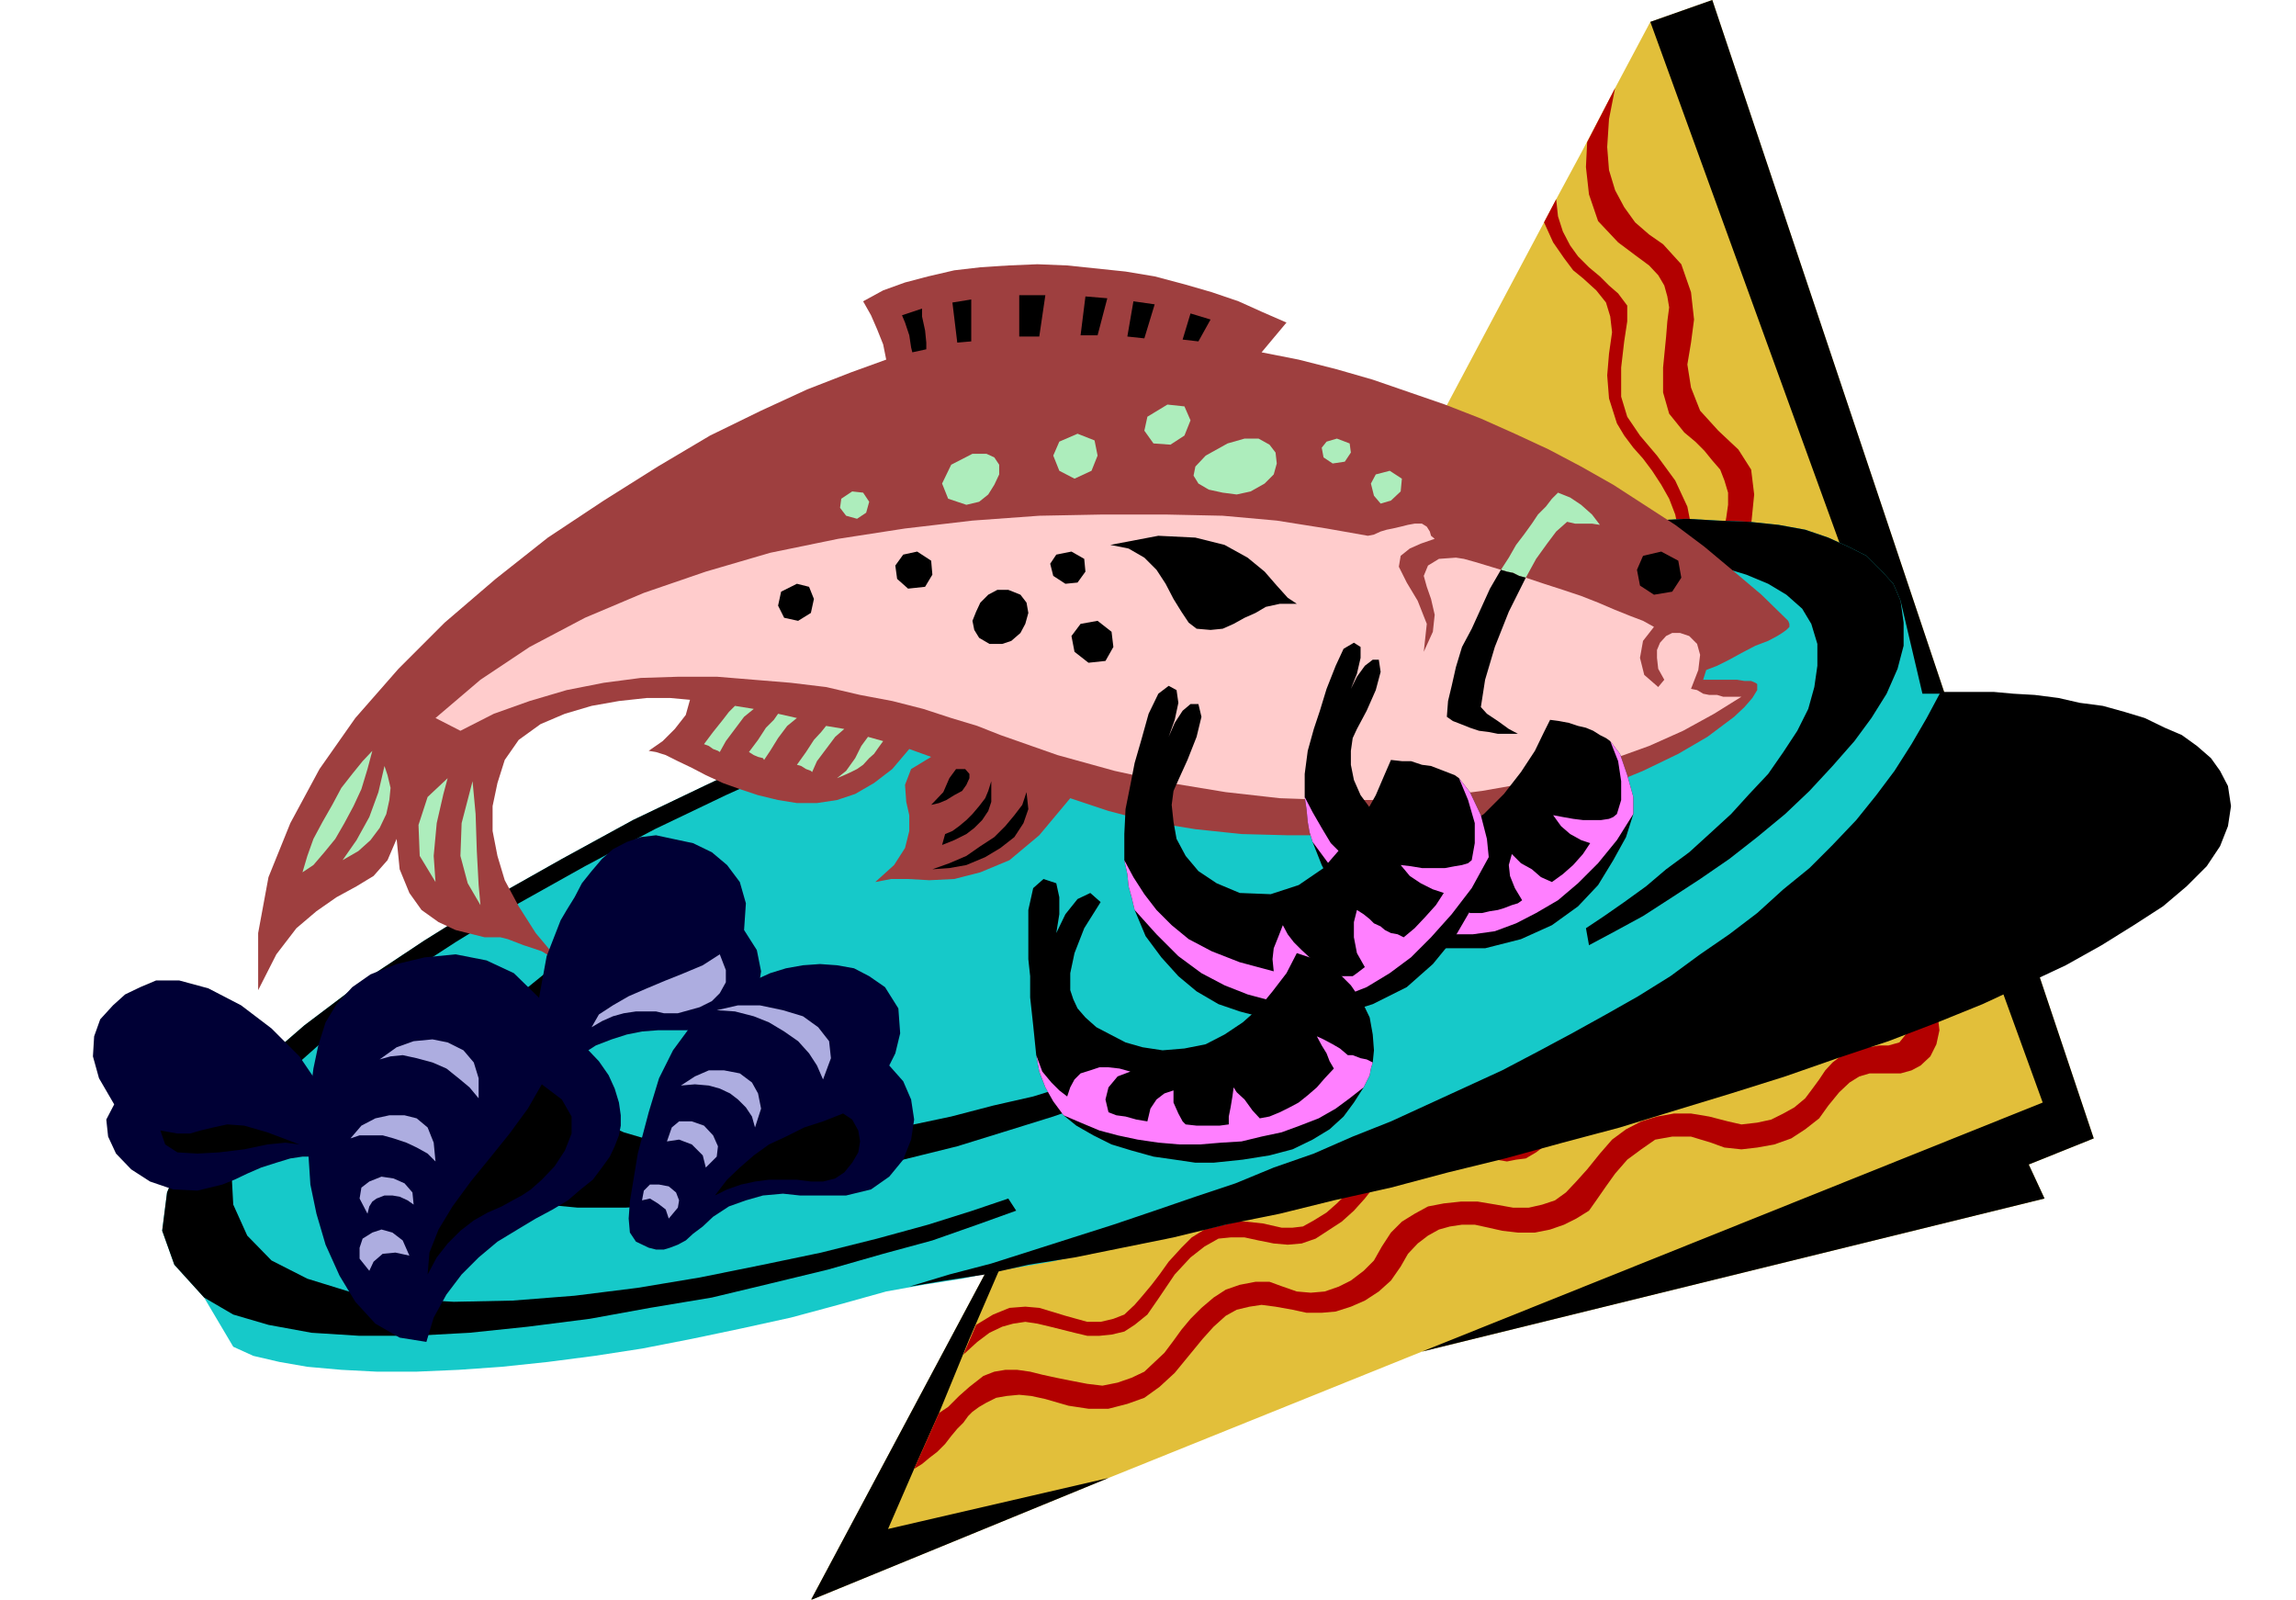 <?xml version="1.0" encoding="UTF-8" standalone="no"?>
<svg
   xmlns:ooo="http://xml.openoffice.org/svg/export"
   xmlns:dc="http://purl.org/dc/elements/1.1/"
   xmlns:cc="http://creativecommons.org/ns#"
   xmlns:rdf="http://www.w3.org/1999/02/22-rdf-syntax-ns#"
   xmlns:svg="http://www.w3.org/2000/svg"
   xmlns="http://www.w3.org/2000/svg"
   xmlns:sodipodi="http://sodipodi.sourceforge.net/DTD/sodipodi-0.dtd"
   xmlns:inkscape="http://www.inkscape.org/namespaces/inkscape"
   version="1.2"
   width="37.8mm"
   height="26.34mm"
   viewBox="0 0 3780 2634"
   preserveAspectRatio="xMidYMid"
   xml:space="preserve"
   id="svg207"
   sodipodi:docname="meal2.svg"
   style="fill-rule:evenodd;stroke-width:28.222;stroke-linejoin:round"
   inkscape:version="0.92.5 (2060ec1f9f, 2020-04-08)"><sodipodi:namedview
   pagecolor="#ffffff"
   bordercolor="#666666"
   borderopacity="1"
   objecttolerance="10"
   gridtolerance="10"
   guidetolerance="10"
   inkscape:pageopacity="0"
   inkscape:pageshadow="2"
   inkscape:window-width="664"
   inkscape:window-height="487"
   id="namedview209"
   showgrid="false"
   inkscape:zoom="0.2102413"
   inkscape:cx="71.433072"
   inkscape:cy="49.776376"
   inkscape:window-x="0"
   inkscape:window-y="0"
   inkscape:window-maximized="0"
   inkscape:current-layer="svg207" />
 <defs
   class="ClipPathGroup"
   id="defs8">
  <clipPath
   id="presentation_clip_path"
   clipPathUnits="userSpaceOnUse">
   <rect
   x="0"
   y="0"
   width="21000"
   height="29700"
   id="rect2" />
  </clipPath>
  <clipPath
   id="presentation_clip_path_shrink"
   clipPathUnits="userSpaceOnUse">
   <rect
   x="21"
   y="29"
   width="20958"
   height="29641"
   id="rect5" />
  </clipPath>
 </defs>
 <defs
   class="TextShapeIndex"
   id="defs12">
  <g
   ooo:slide="id1"
   ooo:id-list="id3"
   id="g10" />
 </defs>
 <defs
   class="EmbeddedBulletChars"
   id="defs44">
  <g
   id="bullet-char-template-57356"
   transform="matrix(4.8828125e-4,0,0,-4.8828125e-4,0,0)">
   <path
   d="M 580,1141 1163,571 580,0 -4,571 Z"
   id="path14"
   inkscape:connector-curvature="0" />
  </g>
  <g
   id="bullet-char-template-57354"
   transform="matrix(4.8828125e-4,0,0,-4.8828125e-4,0,0)">
   <path
   d="M 8,1128 H 1137 V 0 H 8 Z"
   id="path17"
   inkscape:connector-curvature="0" />
  </g>
  <g
   id="bullet-char-template-10146"
   transform="matrix(4.8828125e-4,0,0,-4.8828125e-4,0,0)">
   <path
   d="M 174,0 602,739 174,1481 1456,739 Z M 1358,739 309,1346 659,739 Z"
   id="path20"
   inkscape:connector-curvature="0" />
  </g>
  <g
   id="bullet-char-template-10132"
   transform="matrix(4.8828125e-4,0,0,-4.8828125e-4,0,0)">
   <path
   d="M 2015,739 1276,0 H 717 l 543,543 H 174 v 393 h 1086 l -543,545 h 557 z"
   id="path23"
   inkscape:connector-curvature="0" />
  </g>
  <g
   id="bullet-char-template-10007"
   transform="matrix(4.8828125e-4,0,0,-4.8828125e-4,0,0)">
   <path
   d="m 0,-2 c -7,16 -16,29 -25,39 l 381,530 c -94,256 -141,385 -141,387 0,25 13,38 40,38 9,0 21,-2 34,-5 21,4 42,12 65,25 l 27,-13 111,-251 280,301 64,-25 24,25 c 21,-10 41,-24 62,-43 C 886,937 835,863 770,784 769,783 710,716 594,584 L 774,223 c 0,-27 -21,-55 -63,-84 l 16,-20 C 717,90 699,76 672,76 641,76 570,178 457,381 L 164,-76 c -22,-34 -53,-51 -92,-51 -42,0 -63,17 -64,51 -7,9 -10,24 -10,44 0,9 1,19 2,30 z"
   id="path26"
   inkscape:connector-curvature="0" />
  </g>
  <g
   id="bullet-char-template-10004"
   transform="matrix(4.8828125e-4,0,0,-4.8828125e-4,0,0)">
   <path
   d="M 285,-33 C 182,-33 111,30 74,156 52,228 41,333 41,471 c 0,78 14,145 41,201 34,71 87,106 158,106 53,0 88,-31 106,-94 l 23,-176 c 8,-64 28,-97 59,-98 l 735,706 c 11,11 33,17 66,17 42,0 63,-15 63,-46 V 965 c 0,-36 -10,-64 -30,-84 L 442,47 C 390,-6 338,-33 285,-33 Z"
   id="path29"
   inkscape:connector-curvature="0" />
  </g>
  <g
   id="bullet-char-template-9679"
   transform="matrix(4.8828125e-4,0,0,-4.8828125e-4,0,0)">
   <path
   d="M 813,0 C 632,0 489,54 383,161 276,268 223,411 223,592 c 0,181 53,324 160,431 106,107 249,161 430,161 179,0 323,-54 432,-161 108,-107 162,-251 162,-431 0,-180 -54,-324 -162,-431 C 1136,54 992,0 813,0 Z"
   id="path32"
   inkscape:connector-curvature="0" />
  </g>
  <g
   id="bullet-char-template-8226"
   transform="matrix(4.8828125e-4,0,0,-4.8828125e-4,0,0)">
   <path
   d="m 346,457 c -73,0 -137,26 -191,78 -54,51 -81,114 -81,188 0,73 27,136 81,188 54,52 118,78 191,78 73,0 134,-26 185,-79 51,-51 77,-114 77,-187 0,-75 -25,-137 -76,-188 -50,-52 -112,-78 -186,-78 z"
   id="path35"
   inkscape:connector-curvature="0" />
  </g>
  <g
   id="bullet-char-template-8211"
   transform="matrix(4.8828125e-4,0,0,-4.8828125e-4,0,0)">
   <path
   d="M -4,459 H 1135 V 606 H -4 Z"
   id="path38"
   inkscape:connector-curvature="0" />
  </g>
  <g
   id="bullet-char-template-61548"
   transform="matrix(4.8828125e-4,0,0,-4.8828125e-4,0,0)">
   <path
   d="m 173,740 c 0,163 58,303 173,419 116,115 255,173 419,173 163,0 302,-58 418,-173 116,-116 174,-256 174,-419 0,-163 -58,-303 -174,-418 C 1067,206 928,148 765,148 601,148 462,206 346,322 231,437 173,577 173,740 Z"
   id="path41"
   inkscape:connector-curvature="0" />
  </g>
 </defs>
 <g
   id="g49"
   transform="translate(-8610,-13533)">
  <g
   id="id2"
   class="Master_Slide">
   <g
   id="bg-id2"
   class="Background" />
   <g
   id="bo-id2"
   class="BackgroundObjects" />
  </g>
 </g>
 <g
   class="SlideGroup"
   id="g205"
   transform="translate(-8610,-13533)">
  <g
   id="g203">
   <g
   id="container-id1">
    <g
   id="id1"
   class="Slide"
   clip-path="url(#presentation_clip_path)">
     <g
   class="Page"
   id="g199">
      <g
   class="Graphic"
   id="g197">
       <g
   id="id3">
        <rect
   class="BoundingBox"
   x="8610"
   y="13533"
   width="3780"
   height="2634"
   id="rect51"
   style="fill:none;stroke:none" />
        <defs
   id="defs56">
         <clipPath
   id="clip_path_1"
   clipPathUnits="userSpaceOnUse">
          <path
   d="m 8610,13533 h 3779 v 2633 H 8610 Z"
   id="path53"
   inkscape:connector-curvature="0" />
         </clipPath>
        </defs>
        <g
   clip-path="url(#clip_path_1)"
   id="g194">
         <path
   d="m 11429,13533 628,1874 -107,43 26,56 -1025,252 -516,208 -490,201 396,-742 811,-1526 20,-38 41,-76 56,-107 58,-109 z"
   id="path58"
   inkscape:connector-curvature="0"
   style="fill:#e2bf3a;stroke:none" />
         <path
   d="m 10951,15758 1025,-252 -26,-56 107,-43 -628,-1874 -102,36 646,1779 z"
   id="path60"
   inkscape:connector-curvature="0"
   style="fill:#000000;stroke:none" />
         <path
   d="m 10435,15966 -490,201 396,-742 -135,312 -20,49 -30,73 -41,92 -43,99 z"
   id="path62"
   inkscape:connector-curvature="0"
   style="fill:#000000;stroke:none" />
         <path
   d="m 11172,13861 -20,38 15,33 18,26 15,20 16,13 22,20 16,20 7,23 3,26 -5,35 -3,36 3,38 13,41 12,20 15,20 16,18 15,20 15,23 13,23 10,26 5,25 v 53 l -2,51 7,51 33,51 18,18 18,18 18,17 12,18 11,21 5,22 2,23 -5,28 -5,38 8,39 15,30 23,25 18,13 15,15 13,16 12,15 8,18 5,15 3,15 -3,13 -10,38 -3,36 5,28 18,25 13,13 5,10 -5,10 -10,13 -8,2 h -10 l -13,-2 -10,2 -15,8 -10,5 -11,10 -15,18 -5,8 -13,10 -17,10 h -23 l -26,-2 -28,-6 -30,-5 h -33 -33 l -31,8 -30,13 -26,20 -23,25 -20,23 -18,21 -15,15 -18,13 -18,10 -22,5 -28,2 -21,-2 h -25 l -26,-3 -25,3 -28,2 -25,8 -26,13 -23,20 -17,20 -21,21 -18,18 -17,15 -21,13 -18,10 -17,2 h -18 l -31,-7 -28,-3 h -22 l -23,3 -23,10 -21,13 -17,17 -21,23 -15,21 -13,17 -15,18 -13,15 -17,16 -18,7 -21,5 h -22 l -18,-5 -18,-5 -23,-7 -20,-6 -23,-2 -26,2 -27,11 -28,17 -21,49 23,-21 20,-15 21,-10 18,-5 20,-3 20,3 21,5 20,5 20,5 21,5 h 20 l 20,-2 21,-5 17,-11 21,-17 18,-26 27,-40 26,-28 23,-18 23,-13 20,-2 h 23 l 23,5 25,5 23,2 23,-2 23,-8 20,-13 23,-15 20,-18 18,-20 18,-23 20,-20 23,-16 23,-7 25,-5 26,2 h 23 l 20,3 15,2 h 23 l 18,3 15,-3 16,-2 17,-10 21,-16 25,-22 31,-36 30,-31 33,-20 33,-13 33,-5 31,-2 30,2 26,5 20,5 20,6 16,-3 15,-5 13,-8 12,-10 8,-10 10,-10 8,-8 12,-10 13,-8 10,-2 10,-3 h 13 l 10,-2 10,-5 13,-8 10,-13 3,-12 -5,-16 -8,-15 -10,-15 -13,-20 -2,-31 7,-46 5,-35 -7,-39 -20,-33 -36,-30 -23,-20 -20,-28 -13,-33 3,-33 7,-44 -2,-40 -16,-39 -25,-30 -18,-13 -15,-15 -15,-18 -16,-15 -10,-20 -7,-21 -3,-20 v -23 l 3,-71 -11,-56 -20,-43 -30,-41 -28,-33 -21,-31 -10,-33 v -48 l 5,-43 5,-33 v -26 l -15,-20 -15,-13 -15,-15 -18,-15 -18,-18 -13,-18 -12,-23 -8,-25 z"
   id="path64"
   inkscape:connector-curvature="0"
   style="fill:#b20000;stroke:none" />
         <path
   d="m 11269,13678 -46,89 -2,41 5,45 15,44 33,35 28,21 23,17 15,16 10,17 5,18 3,18 -3,23 -2,25 -5,51 v 41 l 10,35 25,31 18,15 15,15 13,16 13,15 7,18 6,20 v 20 l -3,21 -8,45 v 44 l 16,43 30,38 20,18 18,15 13,15 13,18 10,15 7,18 3,18 3,18 -3,43 v 48 l 10,46 31,41 20,18 18,15 18,18 12,15 10,18 8,17 3,18 -3,21 -10,48 v 48 l 8,43 17,28 31,33 2,26 -12,15 -18,5 h -15 l -18,3 -15,2 -16,5 -15,8 -13,10 -12,13 -10,15 -11,15 -12,16 -18,15 -18,10 -20,10 -23,5 -26,3 -22,-5 -31,-8 -30,-5 h -28 l -28,5 -26,8 -25,13 -23,17 -20,23 -21,26 -18,20 -17,18 -18,13 -21,7 -22,5 h -26 l -28,-5 -30,-5 h -28 l -28,3 -26,5 -22,12 -21,13 -18,18 -15,23 -13,23 -17,17 -21,16 -20,10 -23,8 -23,2 -23,-2 -23,-8 -22,-8 h -23 l -26,5 -23,8 -20,13 -20,17 -18,18 -15,18 -13,18 -15,20 -16,15 -17,16 -21,10 -23,8 -25,5 -25,-3 -26,-5 -25,-5 -23,-5 -20,-5 -21,-3 h -20 l -18,3 -18,7 -23,18 -17,15 -18,18 -15,10 -41,92 13,-8 12,-10 13,-10 13,-13 10,-13 10,-12 10,-10 8,-11 7,-7 11,-8 12,-7 16,-8 17,-3 21,-2 20,2 23,5 38,11 33,5 h 33 l 31,-8 28,-10 25,-18 25,-23 23,-28 23,-28 18,-20 20,-18 18,-10 21,-5 20,-3 23,3 28,5 23,5 h 25 l 23,-2 25,-8 23,-10 23,-15 20,-18 16,-23 12,-21 16,-17 17,-13 18,-10 18,-5 20,-3 h 21 l 23,5 22,5 26,3 h 28 l 25,-5 23,-8 20,-10 21,-13 12,-17 16,-23 15,-21 20,-23 23,-17 23,-16 28,-5 h 31 l 33,10 22,8 28,3 26,-3 28,-5 28,-10 23,-15 23,-18 15,-21 18,-22 17,-16 16,-10 17,-5 h 16 12 13 10 l 18,-5 15,-8 16,-15 10,-20 5,-23 -3,-26 -10,-20 -18,-18 -25,-25 -13,-28 3,-31 5,-28 7,-33 -2,-43 -15,-48 -36,-46 -23,-20 -18,-18 -15,-18 -10,-18 -10,-17 -3,-21 -2,-23 2,-25 v -51 l -10,-48 -23,-38 -25,-26 -13,-13 -15,-12 -13,-18 -10,-20 -10,-21 -8,-23 v -28 l 3,-28 5,-50 -5,-41 -21,-33 -33,-31 -30,-33 -15,-38 -6,-38 6,-36 5,-38 -5,-45 -16,-46 -30,-33 -23,-16 -23,-20 -18,-25 -15,-28 -10,-33 -3,-38 3,-46 z"
   id="path66"
   inkscape:connector-curvature="0"
   style="fill:#b20000;stroke:none" />
         <path
   d="m 8946,15669 -49,-54 -20,-56 8,-63 28,-66 48,-69 68,-69 82,-71 94,-71 104,-69 109,-68 117,-66 117,-64 117,-56 112,-53 107,-46 99,-41 28,-10 30,-13 31,-10 33,-12 36,-11 35,-12 36,-13 38,-13 38,-13 38,-10 41,-12 40,-13 41,-10 41,-13 40,-10 44,-10 43,-10 41,-11 43,-10 43,-10 41,-10 43,-8 43,-7 41,-8 66,-10 66,-10 61,-8 64,-5 58,-5 56,-3 53,3 51,2 48,5 44,8 38,13 33,15 30,15 23,23 21,23 12,28 36,153 h 25 28 33 l 33,2 36,3 38,5 38,7 36,5 35,11 36,10 33,15 28,13 25,18 23,20 15,20 13,26 5,33 -5,33 -13,33 -22,33 -33,33 -39,33 -45,33 -56,33 -59,33 -66,31 -71,33 -76,30 -79,31 -84,30 -89,28 -89,28 -91,31 -94,25 -95,28 -94,25 -94,23 -94,23 -94,23 -91,20 -89,21 -89,20 -84,15 -79,18 -76,13 -71,15 -64,10 -61,11 -79,22 -78,21 -82,18 -81,17 -82,16 -78,12 -77,10 -76,8 -71,5 -69,3 h -66 l -58,-3 -56,-5 -46,-8 -43,-10 -33,-15 z"
   id="path68"
   inkscape:connector-curvature="0"
   style="fill:#16c9c9;stroke:none" />
         <path
   d="m 11805,14672 h 26 28 33 l 33,3 35,2 39,5 35,8 38,5 36,10 33,10 33,16 28,12 25,18 23,20 15,21 13,25 5,33 -5,33 -13,33 -22,33 -33,33 -39,33 -48,31 -53,33 -59,33 -66,31 -71,33 -74,30 -81,31 -84,28 -86,30 -89,28 -92,28 -91,28 -94,25 -95,26 -94,23 -94,25 -94,21 -89,22 -89,18 -86,21 -84,17 -79,16 -76,12 -71,16 -66,10 -59,10 66,-20 69,-18 66,-21 69,-22 66,-21 68,-23 67,-23 66,-22 63,-26 66,-23 64,-28 63,-25 61,-28 61,-28 61,-28 59,-31 56,-30 56,-31 53,-30 53,-33 49,-36 48,-33 46,-35 43,-39 43,-35 38,-38 39,-41 33,-41 30,-40 28,-44 25,-43 z"
   id="path70"
   inkscape:connector-curvature="0"
   style="fill:#000000;stroke:none" />
         <path
   d="m 8946,15669 -49,-54 -20,-56 8,-63 28,-66 48,-69 68,-69 82,-71 94,-71 104,-69 109,-68 117,-66 117,-64 117,-56 112,-53 107,-46 99,-41 28,-10 30,-13 31,-10 33,-12 36,-11 35,-12 36,-13 38,-13 -3,36 -96,30 -105,38 -111,44 -117,48 -117,53 -117,56 -115,61 -109,61 -104,64 -97,63 -84,67 -71,63 -56,64 -40,61 -21,58 3,56 23,51 40,41 59,30 68,21 82,12 91,5 97,-2 102,-8 104,-13 102,-17 104,-21 96,-20 92,-23 84,-23 73,-23 59,-20 13,20 -64,23 -74,26 -81,22 -91,26 -95,23 -96,23 -102,17 -99,18 -102,13 -96,10 -92,5 h -89 l -79,-5 -71,-13 -58,-17 z"
   id="path72"
   inkscape:connector-curvature="0"
   style="fill:#000000;stroke:none" />
         <path
   d="m 11015,14428 66,-10 66,-10 61,-8 64,-5 58,-5 56,-3 53,3 51,2 48,5 44,8 38,13 33,15 30,15 23,23 21,23 12,28 5,36 v 38 l -10,38 -18,41 -25,40 -28,38 -36,41 -38,41 -40,38 -46,38 -46,36 -48,33 -46,30 -48,31 -46,25 -43,23 -5,-28 30,-20 33,-23 36,-26 33,-28 38,-28 33,-30 36,-33 30,-33 31,-33 25,-36 23,-35 18,-36 10,-36 5,-35 v -36 l -10,-33 -15,-25 -26,-23 -30,-18 -36,-15 -43,-13 -43,-8 -49,-7 -45,-3 -49,-2 h -48 -43 l -41,2 -36,3 h -30 l -20,2 -16,3 z"
   id="path74"
   inkscape:connector-curvature="0"
   style="fill:#000000;stroke:none" />
         <path
   d="m 9655,15028 -61,41 -64,48 -63,51 -56,53 -46,56 -31,54 -10,53 18,51 36,35 48,28 61,16 74,7 h 79 l 86,-5 91,-13 95,-17 94,-21 91,-23 89,-22 84,-26 74,-23 66,-23 56,-20 40,-15 -7,-31 -33,10 -46,13 -51,15 -58,18 -66,15 -69,18 -71,15 -74,13 -74,13 -73,5 -69,5 -66,-2 -61,-8 -51,-15 -46,-21 -35,-30 -23,-38 -8,-44 8,-40 18,-43 25,-39 28,-35 30,-28 26,-21 z"
   id="path76"
   inkscape:connector-curvature="0"
   style="fill:#000000;stroke:none" />
         <path
   d="m 10613,14649 33,-7 41,-11 43,-7 46,-5 51,-8 50,-3 51,-5 h 51 51 l 48,3 46,2 43,8 38,10 33,13 26,15 20,18 13,23 8,28 v 30 l -8,36 -18,38 -28,41 -38,40 -53,44 -31,-10 26,-26 17,-28 11,-25 5,-26 v -25 l -5,-23 -13,-25 -15,-26 -13,-13 -15,-15 -18,-13 -23,-10 -25,-10 -28,-10 -33,-8 -34,-5 -35,-5 -41,-2 h -40 -44 l -45,2 -49,8 -51,7 -50,11 z"
   id="path78"
   inkscape:connector-curvature="0"
   style="fill:#000000;stroke:none" />
         <path
   d="m 9263,14914 -15,35 -23,26 -28,17 -33,18 -33,23 -33,28 -33,43 -30,59 v -94 l 17,-92 36,-89 48,-89 59,-84 71,-81 76,-76 84,-72 86,-68 92,-61 89,-56 86,-51 84,-41 76,-35 72,-28 58,-21 -5,-25 -10,-25 -10,-23 -13,-23 33,-18 36,-13 38,-10 43,-10 43,-5 46,-3 48,-2 49,2 48,5 48,5 48,8 49,13 45,13 44,15 40,18 39,17 -41,49 61,12 63,16 59,17 61,21 58,20 59,23 56,25 56,26 53,28 53,30 51,33 51,33 48,36 49,41 45,38 44,43 2,5 v 5 l -5,5 -7,5 -8,5 -15,8 -21,8 -23,12 -20,11 -20,10 -13,5 -5,2 -5,16 h 13 12 16 15 l 12,2 h 11 l 7,3 3,2 v 10 l -8,13 -13,15 -17,16 -44,33 -48,28 -58,28 -61,25 -66,20 -72,21 -76,15 -76,10 -76,10 -79,5 h -79 l -76,-2 -76,-8 -74,-12 -69,-18 -63,-21 -51,61 -49,41 -48,20 -43,11 -41,2 -35,-2 h -28 l -26,5 31,-28 18,-28 7,-28 v -26 l -5,-22 -2,-28 10,-26 33,-20 -36,-13 -28,33 -30,23 -31,18 -30,10 -33,5 h -33 l -31,-5 -33,-8 -30,-10 -28,-10 -28,-13 -23,-12 -23,-11 -20,-10 -16,-5 -12,-2 23,-16 20,-20 18,-23 7,-25 -33,-3 h -38 l -46,5 -45,8 -44,13 -40,17 -36,26 -23,33 -12,38 -8,38 v 41 l 8,41 12,40 23,43 28,44 36,43 -13,-5 -13,-8 -15,-5 -15,-5 -13,-5 -13,-5 -12,-3 h -11 -15 l -20,-5 -28,-7 -28,-13 -28,-20 -20,-28 -16,-39 z"
   id="path80"
   inkscape:connector-curvature="0"
   style="fill:#9e3f3f;stroke:none" />
         <path
   d="m 9223,14769 -8,30 -10,33 -13,28 -15,28 -15,26 -18,22 -18,21 -18,12 8,-27 10,-28 15,-28 16,-28 15,-28 18,-23 17,-21 z"
   id="path82"
   inkscape:connector-curvature="0"
   style="fill:#adedbc;stroke:none" />
         <path
   d="m 9243,14794 5,15 5,21 -2,20 -5,23 -11,23 -15,20 -20,18 -26,15 23,-33 21,-38 15,-41 z"
   id="path84"
   inkscape:connector-curvature="0"
   style="fill:#adedbc;stroke:none" />
         <path
   d="m 9347,14814 -33,31 -15,46 2,51 26,43 -3,-43 5,-54 11,-48 z"
   id="path86"
   inkscape:connector-curvature="0"
   style="fill:#adedbc;stroke:none" />
         <path
   d="m 9388,14819 5,54 2,61 3,56 3,33 -21,-36 -12,-45 2,-54 z"
   id="path88"
   inkscape:connector-curvature="0"
   style="fill:#adedbc;stroke:none" />
         <path
   d="m 9327,14715 74,-63 81,-54 91,-48 97,-41 102,-35 106,-31 112,-23 110,-17 111,-13 110,-8 104,-2 h 104 l 94,2 89,8 82,13 68,12 10,-2 11,-5 10,-3 10,-2 13,-3 12,-3 11,-2 h 12 l 8,5 5,8 2,7 6,5 -23,8 -18,8 -15,12 -3,18 13,26 18,30 15,38 -5,46 15,-33 3,-28 -6,-26 -7,-20 -5,-18 7,-17 18,-11 28,-2 13,2 18,5 20,6 23,7 10,3 10,2 10,5 11,3 30,10 31,10 30,10 28,11 28,12 25,10 21,8 18,10 -18,23 -5,28 7,28 23,20 10,-12 -10,-18 -2,-18 v -13 l 5,-12 10,-11 10,-5 h 13 l 15,5 13,13 5,18 -3,25 -12,31 10,2 10,6 10,2 h 13 l 10,3 h 10 10 10 l -45,28 -51,28 -56,25 -64,23 -66,20 -71,18 -74,13 -78,10 -82,5 h -86 l -87,-3 -89,-10 -91,-15 -92,-20 -94,-26 -94,-33 -38,-15 -43,-13 -46,-15 -51,-13 -53,-10 -56,-13 -58,-7 -61,-5 -61,-5 h -62 l -63,2 -61,8 -61,12 -61,18 -59,21 -55,28 z"
   id="path90"
   inkscape:connector-curvature="0"
   style="fill:#ffcccc;stroke:none" />
         <path
   d="m 11345,14441 28,15 5,28 -15,23 -30,5 -23,-15 -5,-26 10,-23 z"
   id="path92"
   inkscape:connector-curvature="0"
   style="fill:#000000;stroke:none" />
         <path
   d="m 9851,14700 -16,13 -15,20 -15,20 -10,18 -3,-2 -8,-3 -7,-5 -8,-3 15,-20 16,-20 10,-13 10,-10 z"
   id="path94"
   inkscape:connector-curvature="0"
   style="fill:#adedbc;stroke:none" />
         <path
   d="m 9922,14715 -16,13 -15,20 -13,21 -10,15 -2,-3 -8,-2 -7,-3 -8,-5 15,-20 13,-20 13,-13 7,-10 z"
   id="path96"
   inkscape:connector-curvature="0"
   style="fill:#adedbc;stroke:none" />
         <path
   d="m 10000,14733 -15,13 -15,20 -15,20 -8,18 -2,-2 -8,-3 -8,-5 -7,-2 15,-21 13,-20 12,-13 8,-10 z"
   id="path98"
   inkscape:connector-curvature="0"
   style="fill:#adedbc;stroke:none" />
         <path
   d="m 9988,14814 12,-5 11,-5 10,-5 10,-7 10,-11 8,-7 7,-10 8,-11 -25,-7 -11,15 -10,20 -15,21 z"
   id="path100"
   inkscape:connector-curvature="0"
   style="fill:#adedbc;stroke:none" />
         <path
   d="m 10300,14837 3,28 -8,23 -15,23 -23,18 -25,15 -31,13 -28,5 -28,2 28,-10 28,-12 23,-16 23,-15 18,-18 15,-18 13,-17 z"
   id="path102"
   inkscape:connector-curvature="0"
   style="fill:#000000;stroke:none" />
         <path
   d="m 10242,14819 v 16 18 l -5,15 -10,15 -13,13 -13,10 -20,10 -20,8 5,-18 12,-5 11,-8 12,-10 10,-10 11,-13 10,-13 5,-12 z"
   id="path104"
   inkscape:connector-curvature="0"
   style="fill:#000000;stroke:none" />
         <path
   d="m 10143,14858 13,-3 12,-5 13,-8 13,-7 7,-10 5,-11 v -7 l -7,-8 h -15 l -11,15 -10,23 z"
   id="path106"
   inkscape:connector-curvature="0"
   style="fill:#000000;stroke:none" />
         <path
   d="m 10013,14342 18,2 10,15 -5,18 -15,10 -18,-5 -10,-13 2,-15 z"
   id="path108"
   inkscape:connector-curvature="0"
   style="fill:#adedbc;stroke:none" />
         <path
   d="m 10211,14280 h 23 l 13,6 8,12 v 16 l -8,17 -10,16 -15,12 -21,5 -30,-10 -10,-25 15,-31 z"
   id="path110"
   inkscape:connector-curvature="0"
   style="fill:#adedbc;stroke:none" />
         <path
   d="m 10384,14247 28,11 5,25 -10,25 -28,13 -25,-13 -10,-25 10,-23 z"
   id="path112"
   inkscape:connector-curvature="0"
   style="fill:#adedbc;stroke:none" />
         <path
   d="m 10532,14199 28,3 10,23 -10,25 -23,15 -28,-2 -15,-21 5,-23 z"
   id="path114"
   inkscape:connector-curvature="0"
   style="fill:#adedbc;stroke:none" />
         <path
   d="m 10631,14263 28,-8 h 23 l 18,10 10,13 2,18 -5,18 -15,15 -23,13 -23,5 -23,-3 -23,-5 -17,-10 -8,-13 3,-15 17,-18 z"
   id="path116"
   inkscape:connector-curvature="0"
   style="fill:#adedbc;stroke:none" />
         <path
   d="m 10811,14255 21,8 2,15 -10,15 -20,3 -15,-10 -3,-16 8,-10 z"
   id="path118"
   inkscape:connector-curvature="0"
   style="fill:#adedbc;stroke:none" />
         <path
   d="m 10898,14308 20,13 -2,21 -16,15 -17,5 -11,-13 -5,-20 8,-15 z"
   id="path120"
   inkscape:connector-curvature="0"
   style="fill:#adedbc;stroke:none" />
         <path
   d="m 10128,14041 v 13 l 5,23 2,20 v 11 l -23,5 -2,-8 -3,-20 -7,-21 -5,-12 z"
   id="path122"
   inkscape:connector-curvature="0"
   style="fill:#000000;stroke:none" />
         <path
   d="m 10178,14031 8,66 23,-2 v -69 z"
   id="path124"
   inkscape:connector-curvature="0"
   style="fill:#000000;stroke:none" />
         <path
   d="m 10288,14019 v 68 h 33 l 10,-68 z"
   id="path126"
   inkscape:connector-curvature="0"
   style="fill:#000000;stroke:none" />
         <path
   d="m 10397,14021 -8,64 h 28 l 16,-61 z"
   id="path128"
   inkscape:connector-curvature="0"
   style="fill:#000000;stroke:none" />
         <path
   d="m 10476,14029 -10,58 28,3 17,-56 z"
   id="path130"
   inkscape:connector-curvature="0"
   style="fill:#000000;stroke:none" />
         <path
   d="m 10570,14049 -13,43 26,3 20,-36 z"
   id="path132"
   inkscape:connector-curvature="0"
   style="fill:#000000;stroke:none" />
         <path
   d="m 11081,14471 10,3 10,2 10,5 11,3 17,-31 18,-25 15,-20 18,-16 13,3 h 15 13 l 13,2 -13,-17 -18,-16 -18,-12 -20,-8 -10,10 -10,13 -13,13 -10,15 -13,18 -13,17 -12,21 z"
   id="path134"
   inkscape:connector-curvature="0"
   style="fill:#adedbc;stroke:none" />
         <path
   d="m 10438,14430 79,-15 61,3 48,12 38,21 28,23 20,23 18,20 15,10 h -28 l -23,5 -17,10 -18,8 -18,10 -18,8 -20,2 -23,-2 -13,-10 -12,-18 -13,-21 -13,-25 -15,-23 -20,-20 -26,-15 z"
   id="path136"
   inkscape:connector-curvature="0"
   style="fill:#000000;stroke:none" />
         <path
   d="m 10374,14441 21,12 2,21 -13,18 -20,2 -20,-13 -5,-20 10,-15 z"
   id="path138"
   inkscape:connector-curvature="0"
   style="fill:#000000;stroke:none" />
         <path
   d="m 10417,14555 23,18 3,25 -13,23 -28,3 -23,-18 -5,-26 15,-20 z"
   id="path140"
   inkscape:connector-curvature="0"
   style="fill:#000000;stroke:none" />
         <path
   d="m 10270,14504 20,8 10,13 3,17 -5,18 -8,15 -15,13 -15,5 h -21 l -17,-10 -8,-13 -3,-15 6,-15 7,-15 13,-13 15,-8 z"
   id="path142"
   inkscape:connector-curvature="0"
   style="fill:#000000;stroke:none" />
         <path
   d="m 10120,14441 23,15 2,23 -12,20 -28,3 -18,-16 -3,-22 13,-18 z"
   id="path144"
   inkscape:connector-curvature="0"
   style="fill:#000000;stroke:none" />
         <path
   d="m 9922,14494 20,5 8,20 -5,23 -21,13 -23,-5 -10,-20 5,-23 z"
   id="path146"
   inkscape:connector-curvature="0"
   style="fill:#000000;stroke:none" />
         <path
   d="m 11081,14471 10,3 10,2 10,5 11,3 -28,56 -23,58 -16,54 -7,45 10,11 18,12 18,13 15,8 h -15 -18 l -15,-3 -16,-2 -15,-5 -15,-6 -13,-5 -10,-7 2,-26 6,-25 7,-31 10,-33 16,-30 15,-33 15,-33 z"
   id="path148"
   inkscape:connector-curvature="0"
   style="fill:#000000;stroke:none" />
         <path
   d="m 9146,15442 8,-58 -15,-59 -36,-53 -46,-46 -50,-38 -54,-28 -48,-13 h -38 l -26,11 -25,12 -20,18 -21,23 -10,28 -2,33 10,36 25,43 -13,25 3,28 13,28 25,26 31,20 38,13 40,2 41,-10 20,-8 21,-10 23,-10 25,-8 23,-7 20,-3 h 21 z"
   id="path150"
   inkscape:connector-curvature="0"
   style="fill:#000035;stroke:none" />
         <path
   d="m 8874,15394 8,23 20,13 33,2 36,-2 41,-5 38,-8 30,-3 23,3 -53,-20 -38,-11 -28,-2 -23,5 -21,5 -17,5 h -21 z"
   id="path152"
   inkscape:connector-curvature="0"
   style="fill:#000000;stroke:none" />
         <path
   d="m 9835,15064 21,33 7,35 -5,33 -10,23 -8,8 -10,7 -10,8 -13,5 -15,5 -15,5 -18,3 h -20 -21 -25 l -26,2 -25,5 -25,8 -26,10 -25,16 -21,20 -38,-46 -10,-66 13,-71 23,-59 10,-17 13,-21 12,-23 16,-20 17,-20 18,-16 23,-12 23,-8 25,-3 28,6 33,7 31,15 25,21 21,28 10,35 z"
   id="path154"
   inkscape:connector-curvature="0"
   style="fill:#000035;stroke:none" />
         <path
   d="m 9795,15104 -28,18 -31,13 -30,12 -31,13 -30,13 -26,15 -23,15 -12,21 17,-10 18,-8 18,-5 20,-3 h 16 17 l 13,3 h 10 13 l 18,-5 18,-5 20,-10 13,-13 10,-18 v -20 z"
   id="path156"
   inkscape:connector-curvature="0"
   style="fill:#adade0;stroke:none" />
         <path
   d="m 9647,15511 13,-79 18,-68 17,-56 23,-46 28,-38 31,-31 38,-25 41,-23 22,-10 26,-8 28,-5 28,-2 28,2 28,5 25,13 26,18 22,35 3,41 -8,33 -10,20 23,26 13,30 5,33 -5,33 -13,33 -23,28 -30,21 -41,10 h -20 -26 -30 l -28,-3 -33,3 -28,8 -28,10 -26,17 -17,16 -16,12 -12,11 -13,7 -13,5 -10,3 h -13 l -12,-3 -21,-10 -10,-15 -2,-23 z"
   id="path158"
   inkscape:connector-curvature="0"
   style="fill:#000035;stroke:none" />
         <path
   d="m 9787,15501 20,-26 21,-20 23,-20 25,-18 28,-13 30,-15 31,-10 33,-13 15,10 10,18 3,18 -3,18 -10,17 -13,16 -15,10 -20,5 h -20 l -23,-3 h -23 -23 l -23,3 -23,5 -23,8 z"
   id="path160"
   inkscape:connector-curvature="0"
   style="fill:#000000;stroke:none" />
         <path
   d="m 9790,15196 35,-8 h 36 l 38,8 33,10 25,18 18,23 3,28 -13,35 -10,-23 -13,-20 -18,-20 -23,-16 -25,-15 -25,-10 -31,-8 z"
   id="path162"
   inkscape:connector-curvature="0"
   style="fill:#adade0;stroke:none" />
         <path
   d="m 9731,15320 23,-15 23,-10 h 25 l 26,5 20,15 10,18 5,25 -10,31 -5,-18 -10,-15 -13,-13 -13,-10 -17,-8 -18,-5 -23,-2 z"
   id="path164"
   inkscape:connector-curvature="0"
   style="fill:#adade0;stroke:none" />
         <path
   d="m 9708,15412 8,-23 12,-10 h 21 l 20,7 15,16 8,18 -2,17 -18,18 -5,-20 -18,-18 -21,-8 z"
   id="path166"
   inkscape:connector-curvature="0"
   style="fill:#adade0;stroke:none" />
         <path
   d="m 9667,15509 3,-16 10,-10 h 15 l 16,3 12,10 5,13 -2,12 -15,18 -5,-15 -13,-10 -13,-8 z"
   id="path168"
   inkscape:connector-curvature="0"
   style="fill:#adade0;stroke:none" />
         <path
   d="m 9525,15234 28,10 23,15 20,21 16,23 10,22 7,23 3,21 v 17 l -3,16 -7,18 -8,17 -13,18 -15,20 -20,16 -21,18 -25,15 -28,15 -30,18 -33,20 -31,26 -28,28 -25,33 -21,38 -12,40 -44,-7 -40,-23 -33,-36 -26,-43 -23,-51 -15,-51 -10,-48 -3,-46 v -33 -35 l 3,-38 5,-39 8,-38 12,-38 18,-30 26,-28 30,-21 43,-17 46,-11 51,-5 51,10 45,21 41,40 z"
   id="path170"
   inkscape:connector-curvature="0"
   style="fill:#000035;stroke:none" />
         <path
   d="m 9502,15318 -23,40 -30,41 -33,41 -31,38 -30,41 -23,38 -15,38 -3,36 15,-28 18,-23 21,-21 22,-17 23,-13 23,-10 18,-10 15,-8 15,-10 18,-16 21,-22 17,-26 11,-28 v -28 l -16,-28 z"
   id="path172"
   inkscape:connector-curvature="0"
   style="fill:#000000;stroke:none" />
         <path
   d="m 9235,15277 28,-20 28,-10 31,-3 25,5 26,13 17,20 8,26 v 33 l -15,-18 -18,-15 -20,-16 -23,-10 -26,-7 -23,-5 -20,2 z"
   id="path174"
   inkscape:connector-curvature="0"
   style="fill:#adade0;stroke:none" />
         <path
   d="m 9187,15407 18,-21 23,-12 23,-5 h 25 l 20,5 18,15 10,25 3,31 -13,-13 -18,-10 -17,-8 -21,-7 -18,-5 h -20 -18 z"
   id="path176"
   inkscape:connector-curvature="0"
   style="fill:#adade0;stroke:none" />
         <path
   d="m 9215,15531 -13,-25 3,-18 13,-10 20,-8 20,3 18,8 13,15 2,20 -10,-7 -13,-6 -12,-2 h -13 l -13,5 -7,5 -5,8 z"
   id="path178"
   inkscape:connector-curvature="0"
   style="fill:#adade0;stroke:none" />
         <path
   d="m 9218,15625 -16,-20 v -18 l 5,-15 16,-10 15,-5 18,5 17,13 11,25 -23,-5 -21,2 -15,13 z"
   id="path180"
   inkscape:connector-curvature="0"
   style="fill:#adade0;stroke:none" />
         <path
   d="m 10834,14667 10,-20 13,-18 13,-10 h 10 l 3,20 -8,30 -15,34 -16,30 -7,15 -3,21 v 23 l 5,25 11,25 17,23 26,23 33,15 46,5 43,-10 38,-25 33,-33 28,-36 23,-35 15,-31 10,-20 15,2 16,3 15,5 13,3 12,5 11,7 10,5 7,5 16,21 12,35 10,36 v 28 l -12,38 -21,38 -25,41 -33,35 -43,31 -51,23 -59,15 h -71 l -33,-5 -35,-10 -31,-15 -30,-18 -28,-26 -23,-28 -18,-35 -15,-38 -5,-16 -3,-17 -2,-21 -3,-20 v -38 l 5,-38 10,-36 10,-30 11,-36 15,-38 13,-28 17,-10 11,7 v 18 l -6,26 z"
   id="path182"
   inkscape:connector-curvature="0"
   style="fill:#000000;stroke:none" />
         <path
   d="m 10771,14919 -5,-16 -3,-17 -2,-21 -3,-20 13,25 15,26 15,25 23,23 26,23 33,23 40,18 49,15 -6,-18 v -20 l 3,-18 5,-18 13,28 13,26 15,20 15,13 h 10 10 l 13,-3 13,-2 10,-3 13,-5 10,-3 7,-5 -12,-20 -8,-20 -2,-18 5,-18 15,15 18,10 15,13 18,8 18,-13 17,-15 16,-18 12,-18 -15,-5 -18,-10 -15,-13 -13,-18 16,3 17,3 16,2 h 15 15 l 13,-2 7,-3 6,-5 7,-23 v -31 l -5,-33 -13,-33 16,21 12,35 10,36 v 28 l -27,43 -31,38 -33,33 -33,28 -36,21 -33,17 -35,13 -36,5 h -35 l -36,-5 -33,-10 -36,-15 -33,-23 -33,-28 -30,-33 z"
   id="path184"
   inkscape:connector-curvature="0"
   style="fill:#ff7fff;stroke:none" />
         <path
   d="m 10534,14746 10,-23 13,-20 13,-11 h 13 l 5,21 -8,33 -15,38 -15,33 -8,18 -3,23 3,28 5,28 15,28 21,25 30,20 38,16 51,2 46,-15 41,-28 33,-38 30,-41 23,-41 15,-35 10,-23 18,2 h 15 l 18,6 15,2 13,5 13,5 13,5 7,5 18,23 18,38 10,39 3,30 -13,43 -18,46 -25,43 -36,44 -43,38 -56,28 -64,20 -78,5 -39,-3 -38,-10 -35,-12 -36,-21 -30,-25 -28,-31 -26,-35 -18,-43 -5,-21 -5,-18 -2,-20 -5,-23 v -43 l 2,-41 8,-40 7,-36 11,-38 12,-43 16,-33 17,-13 13,7 3,21 -6,28 z"
   id="path186"
   inkscape:connector-curvature="0"
   style="fill:#000000;stroke:none" />
         <path
   d="m 10478,15031 -5,-21 -5,-18 -2,-20 -5,-23 15,28 18,28 20,26 25,25 28,23 38,20 46,18 56,15 -2,-20 2,-18 8,-20 7,-18 8,15 10,13 13,13 13,12 12,11 11,7 12,8 10,5 h 16 10 l 7,-5 13,-10 -13,-23 -5,-26 v -25 l 5,-20 11,7 10,8 7,7 11,5 7,6 10,5 11,2 10,5 18,-15 17,-18 18,-20 13,-20 -18,-6 -20,-10 -18,-12 -15,-18 17,2 18,3 h 21 17 l 16,-3 12,-2 10,-3 6,-5 5,-28 v -33 l -11,-38 -15,-36 18,23 18,38 10,39 3,30 -28,51 -33,43 -34,38 -33,33 -35,26 -38,23 -38,15 -39,8 -40,2 -38,-2 -41,-11 -38,-15 -38,-20 -38,-28 -36,-36 z"
   id="path188"
   inkscape:connector-curvature="0"
   style="fill:#ff7fff;stroke:none" />
         <path
   d="m 10349,15069 15,-31 20,-25 21,-10 17,15 -27,43 -16,41 -7,33 v 28 l 5,15 7,15 13,15 18,16 23,12 25,13 28,8 33,5 36,-3 35,-7 31,-16 30,-20 26,-23 23,-28 23,-30 17,-33 36,12 30,18 23,23 18,26 13,27 5,28 2,26 -2,20 -3,10 -2,11 -5,10 -5,10 -16,25 -17,23 -23,21 -28,17 -33,16 -38,10 -44,7 -48,5 h -30 l -34,-5 -35,-5 -36,-10 -33,-10 -30,-15 -28,-16 -21,-17 -15,-21 -15,-25 -10,-26 -5,-27 -5,-49 -5,-46 v -35 l -3,-28 v -38 -43 l 8,-36 17,-15 21,7 5,23 v 28 z"
   id="path190"
   inkscape:connector-curvature="0"
   style="fill:#000000;stroke:none" />
         <path
   d="m 10316,15270 5,27 10,26 13,23 17,23 28,12 31,13 30,8 33,7 34,5 35,3 h 33 l 36,-3 33,-2 33,-8 33,-7 30,-11 31,-12 28,-16 23,-17 23,-18 5,-10 5,-10 2,-11 3,-10 -10,-5 -10,-2 -13,-5 h -8 l -13,-11 -12,-7 -15,-8 -11,-5 8,15 8,13 5,13 7,12 -15,16 -13,15 -15,13 -15,12 -15,8 -16,8 -17,7 -16,3 -12,-13 -13,-18 -13,-12 -5,-8 -2,15 -3,18 -3,15 v 13 l -15,2 h -18 -20 l -18,-2 -5,-5 -7,-13 -8,-18 v -20 l -15,5 -13,10 -10,15 -5,21 -18,-3 -18,-5 -15,-2 -13,-5 -5,-21 5,-20 15,-18 21,-8 -18,-5 -18,-2 h -15 l -15,5 -16,5 -10,10 -7,13 -5,15 -13,-10 -13,-13 -15,-18 z"
   id="path192"
   inkscape:connector-curvature="0"
   style="fill:#ff7fff;stroke:none" />
        </g>
       </g>
      </g>
     </g>
    </g>
   </g>
  </g>
 </g>
</svg>